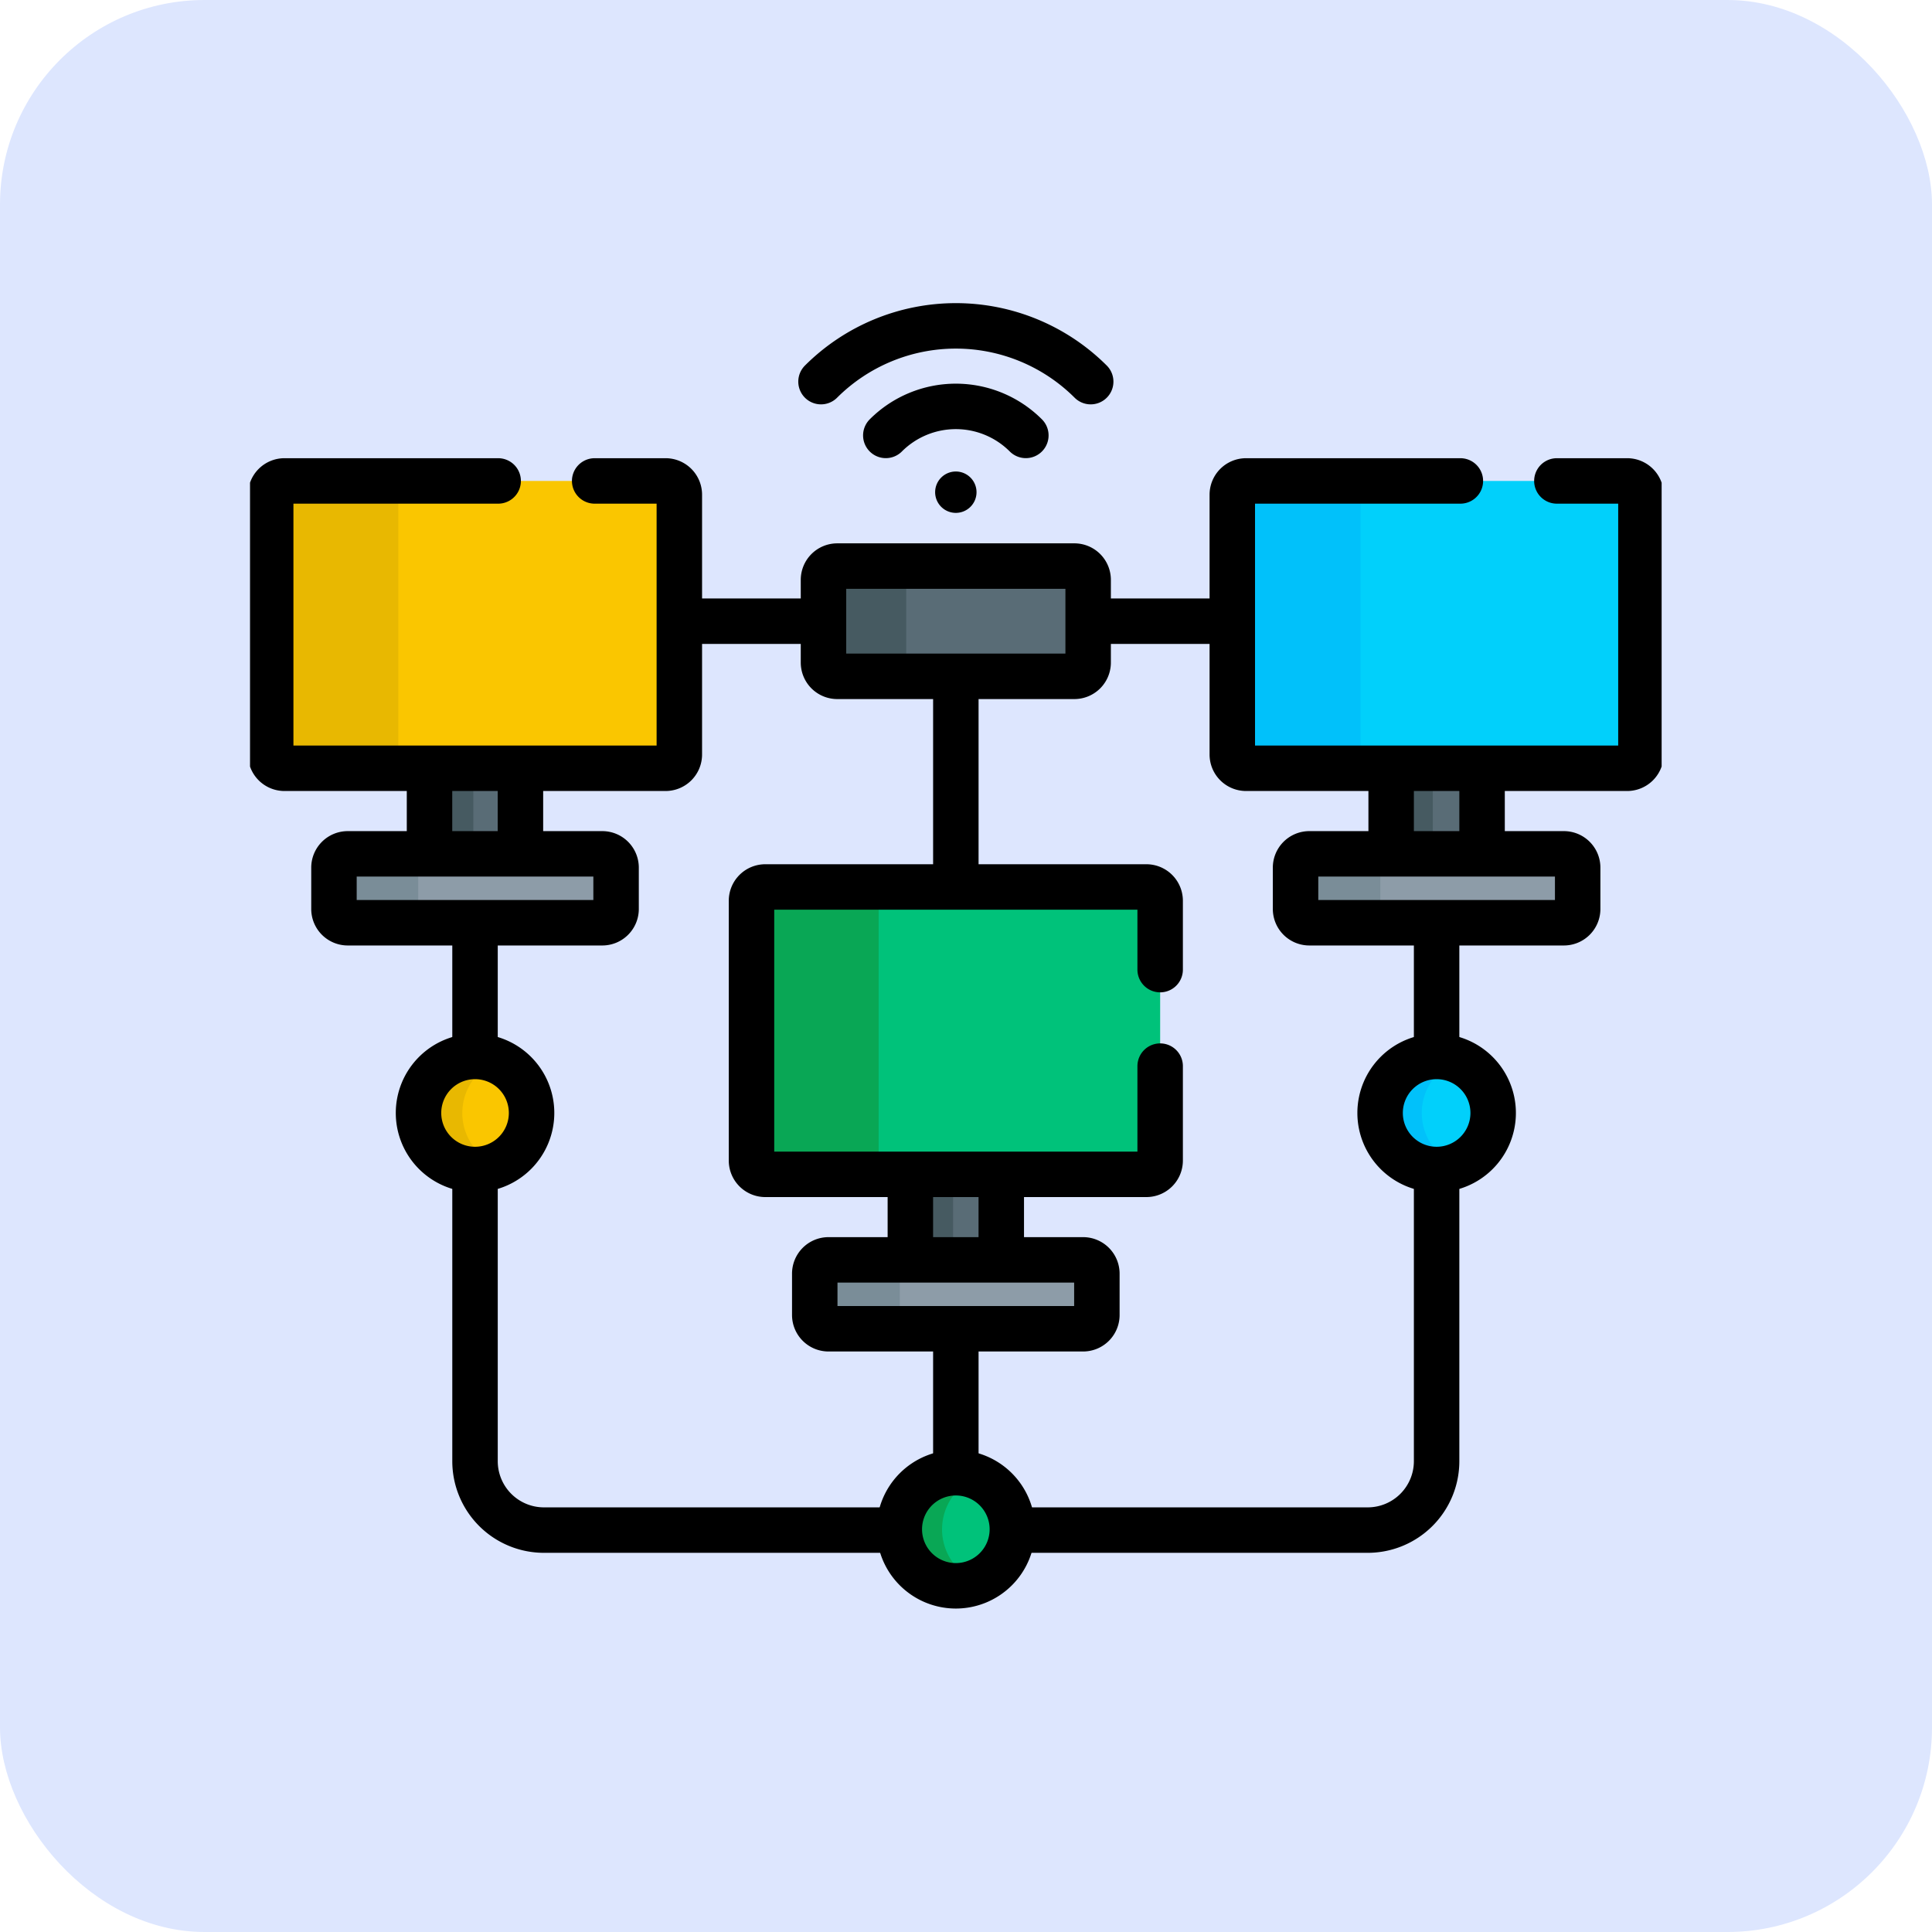 <svg xmlns="http://www.w3.org/2000/svg" xmlns:xlink="http://www.w3.org/1999/xlink" width="85" height="85" viewBox="0 0 85 85">
  <defs>
    <clipPath id="clip-path">
      <path id="path7739" d="M0-682.665H62.105v62.105H0Z" transform="translate(0 682.665)"/>
    </clipPath>
  </defs>
  <g id="Grupo_1072666" data-name="Grupo 1072666" transform="translate(-180 -2973)">
    <rect id="Rectángulo_381928" data-name="Rectángulo 381928" width="85" height="85" rx="9" transform="translate(180 2973)" fill="#dde6fe"/>
    <g id="g7725" transform="translate(191 3666.665)">
      <g id="g7727" transform="translate(31.053 -663.567)">
        <path id="path7729" d="M0,0V10.157" transform="translate(0)" fill="none" stroke="#000" stroke-miterlimit="10" stroke-width="2"/>
      </g>
      <g id="g7731" transform="translate(13.586 -666.335)">
        <path id="path7733" d="M0,0H34.934" fill="none" stroke="#000" stroke-miterlimit="10" stroke-width="2"/>
      </g>
      <g id="g7735" transform="translate(0 -682.665)">
        <g id="g7737" transform="translate(0 0)" clip-path="url(#clip-path)">
          <g id="g7743" transform="translate(9.899 27.878)">
            <path id="path7745" d="M0,0V25.408A3.033,3.033,0,0,0,3.032,28.44H39.274a3.033,3.033,0,0,0,3.032-3.032V0" fill="none" stroke="#000" stroke-miterlimit="10" stroke-width="2"/>
          </g>
          <path id="path7747" d="M319.333-271.365h4v8.932h-4Z" transform="translate(-290.281 308.783)" fill="#596c76"/>
          <path id="path7749" d="M319.333-262.434h1.88v-8.932h-1.88Z" transform="translate(-290.281 308.784)" fill="#465a61"/>
          <path id="path7751" d="M319.333-271.365h4v8.932h-4Z" transform="translate(-290.281 308.783)" fill="none" stroke="#000" stroke-miterlimit="10" stroke-width="2"/>
          <g id="g7753" transform="translate(22.063 28.022)">
            <path id="path7755" d="M-173.591-126.335h-16.766a.607.607,0,0,1-.606-.606v-11.431a.607.607,0,0,1,.606-.607h16.766a.607.607,0,0,1,.606.607v11.431a.607.607,0,0,1-.606.606" transform="translate(190.964 138.978)" fill="#00c27a"/>
          </g>
          <g id="g7757" transform="translate(22.063 28.022)">
            <path id="path7759" d="M-55.888-120.275v-11.431a.607.607,0,0,1,.606-.607h-5.593a.606.606,0,0,0-.606.607v11.431a.606.606,0,0,0,.606.606h5.593a.607.607,0,0,1-.606-.606" transform="translate(61.481 132.312)" fill="#09a755"/>
          </g>
          <g id="g7761" transform="translate(22.063 28.022)">
            <path id="path7763" d="M-179.651-36.339v-3.03a.607.607,0,0,0-.606-.606h-16.766a.607.607,0,0,0-.607.606v11.431a.607.607,0,0,0,.607.606h16.766a.607.607,0,0,0,.606-.606v-4.155" transform="translate(197.63 39.976)" fill="none" stroke="#000" stroke-linecap="round" stroke-miterlimit="10" stroke-width="2"/>
          </g>
          <g id="g7765" transform="translate(31.053 46.52)">
            <path id="path7767" d="M0,0V10.157" transform="translate(0)" fill="none" stroke="#000" stroke-miterlimit="10" stroke-width="2"/>
          </g>
          <g id="g7769" transform="translate(24.847 44.427)">
            <path id="path7771" d="M-117.956-30.3h-11.2a.606.606,0,0,1-.606-.606v-1.819a.606.606,0,0,1,.606-.606h11.2a.607.607,0,0,1,.606.606v1.819a.606.606,0,0,1-.606.606" transform="translate(129.761 33.333)" fill="#8d9ca8"/>
          </g>
          <g id="g7773" transform="translate(24.847 44.427)">
            <path id="path7775" d="M-37.378-24.241V-26.06a.607.607,0,0,1,.606-.606h-3.741a.606.606,0,0,0-.606.606v1.819a.606.606,0,0,0,.606.606h3.741a.606.606,0,0,1-.606-.606" transform="translate(41.119 26.667)" fill="#7a8d98"/>
          </g>
          <g id="g7777" transform="translate(24.847 44.427)">
            <path id="path7779" d="M-117.956-30.3h-11.2a.606.606,0,0,1-.606-.606v-1.819a.606.606,0,0,1,.606-.606h11.2a.607.607,0,0,1,.606.606v1.819A.606.606,0,0,1-117.956-30.3Z" transform="translate(129.761 33.333)" fill="none" stroke="#000" stroke-miterlimit="10" stroke-width="2"/>
          </g>
          <g id="g7781" transform="translate(28.566 53.796)">
            <path id="path7783" d="M-49.693-24.847A2.487,2.487,0,0,1-52.18-22.36a2.487,2.487,0,0,1-2.487-2.487,2.487,2.487,0,0,1,2.487-2.487,2.487,2.487,0,0,1,2.487,2.487" transform="translate(54.667 27.333)" fill="#00c27a"/>
          </g>
          <g id="g7785" transform="translate(28.566 53.796)">
            <path id="path7787" d="M-18.786-24.847a2.486,2.486,0,0,1,1.547-2.3,2.478,2.478,0,0,0-.94-.185,2.487,2.487,0,0,0-2.487,2.487A2.487,2.487,0,0,0-18.18-22.36a2.478,2.478,0,0,0,.94-.185,2.486,2.486,0,0,1-1.547-2.3" transform="translate(20.667 27.333)" fill="#09a755"/>
          </g>
          <g id="g7789" transform="translate(28.566 53.796)">
            <path id="path7791" d="M-49.693-24.847A2.487,2.487,0,0,1-52.18-22.36a2.487,2.487,0,0,1-2.487-2.487,2.487,2.487,0,0,1,2.487-2.487A2.487,2.487,0,0,1-49.693-24.847Z" transform="translate(54.667 27.333)" fill="none" stroke="#000" stroke-miterlimit="10" stroke-width="2"/>
          </g>
          <path id="path7793" d="M551.851-467.719h4v8.932h-4Z" transform="translate(-501.646 487.274)" fill="#596c76"/>
          <path id="path7795" d="M551.851-458.787h1.833v-8.932h-1.833Z" transform="translate(-501.646 487.274)" fill="#465a61"/>
          <path id="path7797" d="M551.851-467.719h4v8.932h-4Z" transform="translate(-501.646 487.274)" fill="none" stroke="#000" stroke-miterlimit="10" stroke-width="2"/>
          <g id="g7799" transform="translate(43.216 10.159)">
            <path id="path7801" d="M-173.589-126.334h-16.766a.606.606,0,0,1-.606-.606v-11.43a.606.606,0,0,1,.606-.607h16.766a.606.606,0,0,1,.606.607v11.43a.606.606,0,0,1-.606.606" transform="translate(190.962 138.977)" fill="#01d0fb"/>
          </g>
          <g id="g7803" transform="translate(43.216 10.159)">
            <path id="path7805" d="M-56.359-120.273V-131.7a.606.606,0,0,1,.606-.606h-5.64A.606.606,0,0,0-62-131.7v11.43a.606.606,0,0,0,.606.606h5.64a.606.606,0,0,1-.606-.606" transform="translate(62 132.31)" fill="#01c1fa"/>
          </g>
          <g id="g7807" transform="translate(43.216 10.159)">
            <path id="path7809" d="M-100.262,0h-9.428a.606.606,0,0,0-.606.606v11.43a.606.606,0,0,0,.606.606h16.766a.606.606,0,0,0,.606-.606V.606A.606.606,0,0,0-92.923,0h-3.093" transform="translate(110.296)" fill="none" stroke="#000" stroke-linecap="round" stroke-linejoin="round" stroke-miterlimit="10" stroke-width="2"/>
          </g>
          <g id="g7811" transform="translate(49.719 35.48)">
            <path id="path7813" d="M-49.693-24.847A2.487,2.487,0,0,1-52.18-22.36a2.487,2.487,0,0,1-2.487-2.487,2.487,2.487,0,0,1,2.487-2.487,2.487,2.487,0,0,1,2.487,2.487" transform="translate(54.667 27.333)" fill="#01d0fb"/>
          </g>
          <g id="g7815" transform="translate(49.719 35.48)">
            <path id="path7817" d="M-18.315-24.847a2.486,2.486,0,0,1,1.57-2.31,2.475,2.475,0,0,0-.916-.177,2.487,2.487,0,0,0-2.487,2.487,2.487,2.487,0,0,0,2.487,2.487,2.475,2.475,0,0,0,.916-.177,2.486,2.486,0,0,1-1.57-2.31" transform="translate(20.148 27.333)" fill="#01c1fa"/>
          </g>
          <g id="g7819" transform="translate(49.719 35.48)">
            <path id="path7821" d="M-49.693-24.847A2.487,2.487,0,0,1-52.18-22.36a2.487,2.487,0,0,1-2.487-2.487,2.487,2.487,0,0,1,2.487-2.487A2.487,2.487,0,0,1-49.693-24.847Z" transform="translate(54.667 27.333)" fill="none" stroke="#000" stroke-miterlimit="10" stroke-width="2"/>
          </g>
          <g id="g7823" transform="translate(46 26.564)">
            <path id="path7825" d="M-117.956-30.3h-11.2a.606.606,0,0,1-.606-.606v-1.819a.606.606,0,0,1,.606-.606h11.2a.606.606,0,0,1,.606.606v1.819a.606.606,0,0,1-.606.606" transform="translate(129.761 33.333)" fill="#8d9ca8"/>
          </g>
          <g id="g7827" transform="translate(46 26.564)">
            <path id="path7829" d="M-37.3-24.241V-26.06a.606.606,0,0,1,.606-.606h-3.733a.606.606,0,0,0-.606.606v1.819a.606.606,0,0,0,.606.606h3.733a.606.606,0,0,1-.606-.606" transform="translate(41.028 26.667)" fill="#7a8d98"/>
          </g>
          <g id="g7831" transform="translate(46 26.564)">
            <path id="path7833" d="M-117.956-30.3h-11.2a.606.606,0,0,1-.606-.606v-1.819a.606.606,0,0,1,.606-.606h11.2a.606.606,0,0,1,.606.606v1.819A.606.606,0,0,1-117.956-30.3Z" transform="translate(129.761 33.333)" fill="none" stroke="#000" stroke-miterlimit="10" stroke-width="2"/>
          </g>
          <path id="path7835" d="M86.814-467.719h4v8.932h-4Z" transform="translate(-78.917 487.274)" fill="#596c76"/>
          <path id="path7837" d="M86.814-458.787h1.927v-8.932H86.814Z" transform="translate(-78.917 487.274)" fill="#465a61"/>
          <path id="path7839" d="M86.814-467.719h4v8.932h-4Z" transform="translate(-78.917 487.274)" fill="none" stroke="#000" stroke-miterlimit="10" stroke-width="2"/>
          <g id="g7841" transform="translate(0.91 10.159)">
            <path id="path7843" d="M-173.589-126.334h-16.766a.606.606,0,0,1-.606-.606v-11.43a.606.606,0,0,1,.606-.607h16.766a.606.606,0,0,1,.606.607v11.43a.606.606,0,0,1-.606.606" transform="translate(190.962 138.977)" fill="#fac600"/>
          </g>
          <g id="g7845" transform="translate(0.91 10.159)">
            <path id="path7847" d="M-56.09-120.273V-131.7a.606.606,0,0,1,.606-.606H-61.1a.606.606,0,0,0-.606.606v11.43a.606.606,0,0,0,.606.606h5.614a.606.606,0,0,1-.606-.606" transform="translate(61.704 132.31)" fill="#e8b801"/>
          </g>
          <g id="g7849" transform="translate(0.91 10.159)">
            <path id="path7851" d="M-99.993,0h-9.4A.606.606,0,0,0-110,.606v11.43a.606.606,0,0,0,.606.606h16.766a.606.606,0,0,0,.606-.606V.606A.606.606,0,0,0-92.627,0h-3.12" transform="translate(110)" fill="none" stroke="#000" stroke-linecap="round" stroke-linejoin="round" stroke-miterlimit="10" stroke-width="2"/>
          </g>
          <g id="g7853" transform="translate(7.413 35.48)">
            <path id="path7855" d="M-49.693-24.847A2.487,2.487,0,0,1-52.18-22.36a2.487,2.487,0,0,1-2.487-2.487,2.487,2.487,0,0,1,2.487-2.487,2.487,2.487,0,0,1,2.487,2.487" transform="translate(54.667 27.333)" fill="#fac600"/>
          </g>
          <g id="g7857" transform="translate(7.413 35.48)">
            <path id="path7859" d="M-19.258-24.847a2.487,2.487,0,0,1,1.523-2.293,2.48,2.48,0,0,0-.964-.194,2.487,2.487,0,0,0-2.487,2.487A2.487,2.487,0,0,0-18.7-22.36a2.48,2.48,0,0,0,.964-.194,2.487,2.487,0,0,1-1.523-2.293" transform="translate(21.185 27.333)" fill="#e8b801"/>
          </g>
          <g id="g7861" transform="translate(7.413 35.48)">
            <path id="path7863" d="M-49.693-24.847A2.487,2.487,0,0,1-52.18-22.36a2.487,2.487,0,0,1-2.487-2.487,2.487,2.487,0,0,1,2.487-2.487A2.487,2.487,0,0,1-49.693-24.847Z" transform="translate(54.667 27.333)" fill="none" stroke="#000" stroke-miterlimit="10" stroke-width="2"/>
          </g>
          <g id="g7865" transform="translate(3.694 26.564)">
            <path id="path7867" d="M-117.956-30.3h-11.2a.606.606,0,0,1-.606-.606v-1.819a.606.606,0,0,1,.606-.606h11.2a.606.606,0,0,1,.606.606v1.819a.606.606,0,0,1-.606.606" transform="translate(129.761 33.333)" fill="#8d9ca8"/>
          </g>
          <g id="g7869" transform="translate(3.694 26.564)">
            <path id="path7871" d="M-37.026-24.241V-26.06a.606.606,0,0,1,.606-.606h-3.706a.606.606,0,0,0-.606.606v1.819a.606.606,0,0,0,.606.606h3.706a.606.606,0,0,1-.606-.606" transform="translate(40.732 26.667)" fill="#7a8d98"/>
          </g>
          <g id="g7873" transform="translate(3.694 26.564)">
            <path id="path7875" d="M-117.956-30.3h-11.2a.606.606,0,0,1-.606-.606v-1.819a.606.606,0,0,1,.606-.606h11.2a.606.606,0,0,1,.606.606v1.819A.606.606,0,0,1-117.956-30.3Z" transform="translate(129.761 33.333)" fill="none" stroke="#000" stroke-miterlimit="10" stroke-width="2"/>
          </g>
          <g id="g7877" transform="translate(25.23 13.904)">
            <path id="path7879" d="M-110.295-48.481h-10.432a.606.606,0,0,1-.606-.606v-3.639a.606.606,0,0,1,.606-.606h10.432a.606.606,0,0,1,.606.606v3.639a.606.606,0,0,1-.606.606" transform="translate(121.333 53.333)" fill="#596c76"/>
          </g>
          <g id="g7881" transform="translate(25.23 13.904)">
            <path id="path7883" d="M-36.361-42.421V-46.06a.606.606,0,0,1,.606-.606h-3.639A.606.606,0,0,0-40-46.06v3.639a.606.606,0,0,0,.606.606h3.639a.606.606,0,0,1-.606-.606" transform="translate(40 46.667)" fill="#465a61"/>
          </g>
          <g id="g7885" transform="translate(25.23 13.904)">
            <path id="path7887" d="M-110.295-48.481h-10.432a.606.606,0,0,1-.606-.606v-3.639a.606.606,0,0,1,.606-.606h10.432a.606.606,0,0,1,.606.606v3.639A.606.606,0,0,1-110.295-48.481Z" transform="translate(121.333 53.333)" fill="none" stroke="#000" stroke-linecap="round" stroke-linejoin="round" stroke-miterlimit="10" stroke-width="2"/>
          </g>
          <g id="g7889" transform="translate(25.12 3.336)">
            <path id="path7891" d="M-118.558-24.515a8.4,8.4,0,0,0-11.865,0" transform="translate(130.424 26.969)" fill="none" stroke="#000" stroke-linecap="round" stroke-linejoin="round" stroke-miterlimit="10" stroke-width="2"/>
          </g>
          <g id="g7893" transform="translate(27.972 6.88)">
            <path id="path7895" d="M-61.559-12.749a4.356,4.356,0,0,0-6.161,0" transform="translate(67.72 14.025)" fill="none" stroke="#000" stroke-linecap="round" stroke-linejoin="round" stroke-miterlimit="10" stroke-width="2"/>
          </g>
          <g id="g7897" transform="translate(30.143 9.745)">
            <path id="path7899" d="M-2.663-15.517a.91.91,0,0,1,0-1.287.91.91,0,0,1,1.287,0,.909.909,0,0,1,0,1.287.91.91,0,0,1-1.287,0" transform="translate(2.929 17.07)"/>
          </g>
        </g>
      </g>
    </g>
  </g>
</svg>
